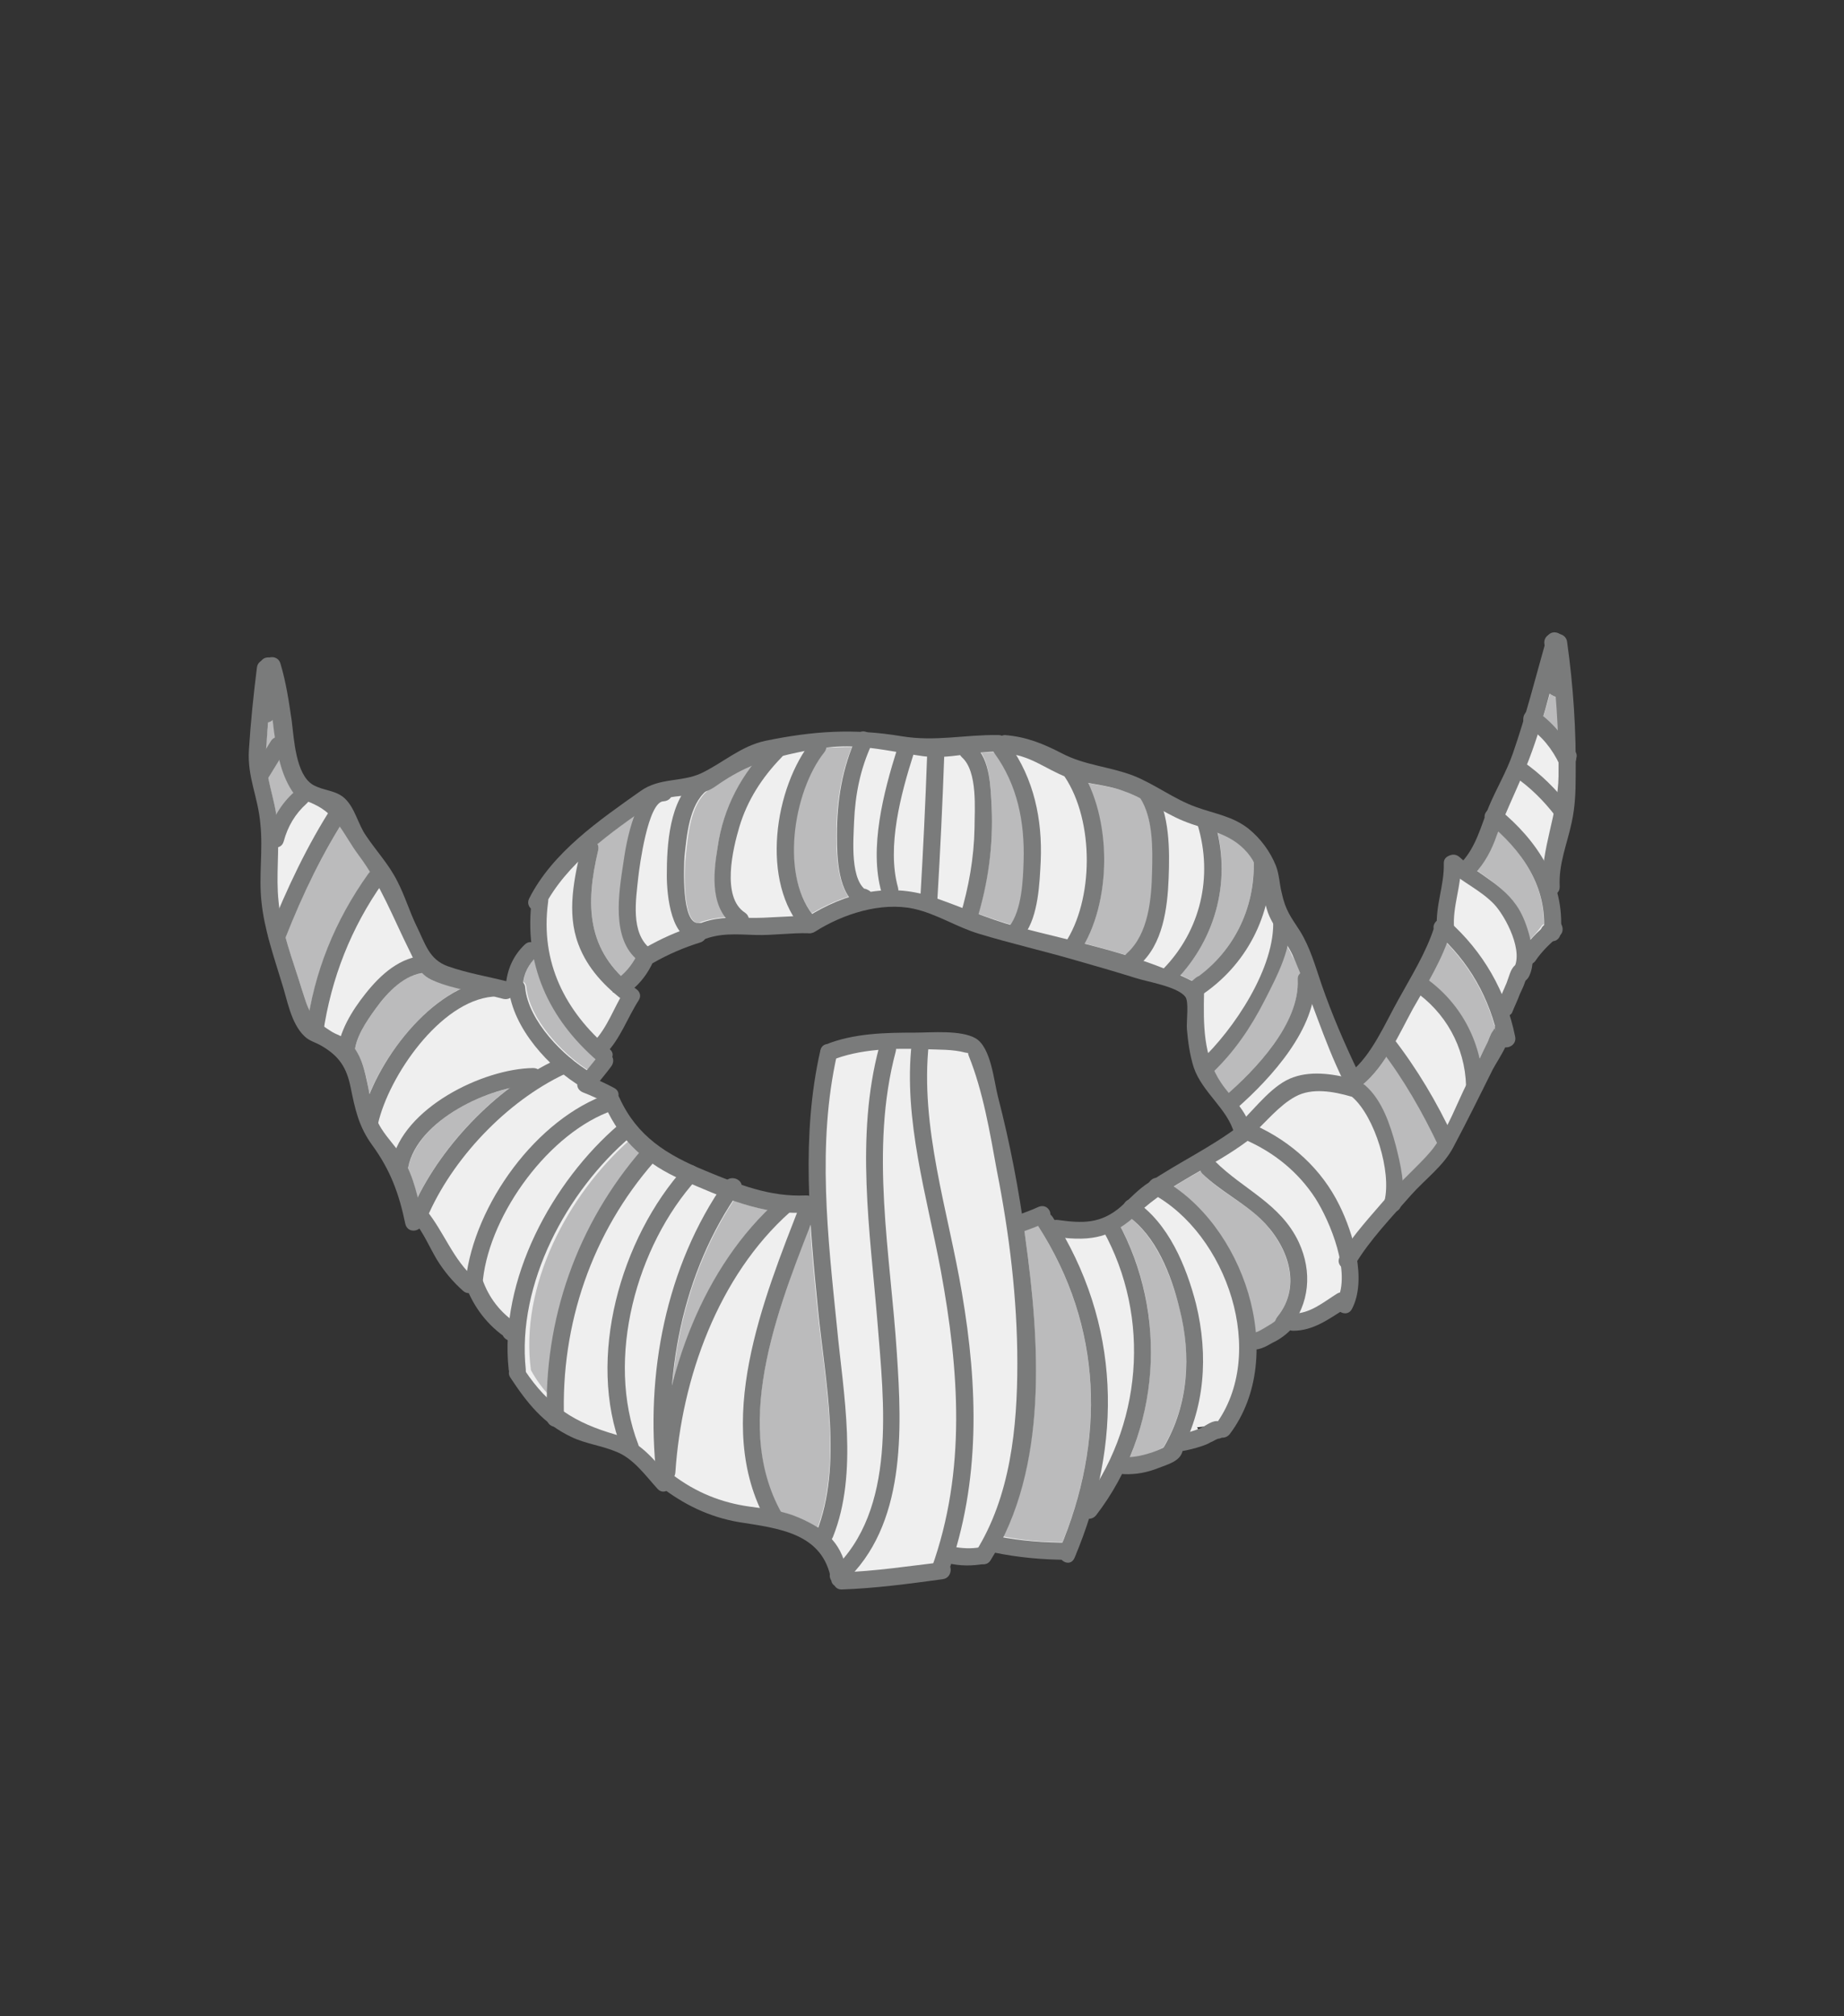 <?xml version="1.0" encoding="utf-8"?>
<!-- Generator: Adobe Illustrator 19.2.0, SVG Export Plug-In . SVG Version: 6.00 Build 0)  -->
<svg version="1.1" id="Layer_1" xmlns="http://www.w3.org/2000/svg" xmlns:xlink="http://www.w3.org/1999/xlink" x="0px" y="0px"
	 viewBox="0 0 323 353" style="enable-background:new 0 0 323 353;" xml:space="preserve">
<rect x="0" y="0" width="323" height="353" fill="#333333" stroke="none"/>
<style type="text/css">
	.st0{fill:#EFEFEF;}
	.st1{fill:#4F5559;}
	.st2{fill:#BBBBBC;}
	.st3{fill:#7A7B7B;}
</style>
<g>
	<g>
		<path class="st0" d="M147.6,276.1l-0.2-0.1v-0.1l-0.1-0.2v-0.2l-0.1-0.4c-2.1-8.1-10-9.4-16.4-10.4l-1-0.2
			c-4.4-0.7-8.3-2.4-12.1-5.2l-0.8-0.6l-0.6,0.2c-0.4-0.4-0.7-0.8-1.1-1.3c-1.8-2-3.8-4.3-6.6-5.4c-1.2-0.5-2.5-0.8-3.7-1.2
			c-1.4-0.4-2.8-0.8-4.1-1.4c-0.9-0.4-1.9-1-2.8-1.6l-0.3-0.2h-0.2l-0.1-0.2l-0.4-0.3c-2.5-2-4.4-4.6-6-7.1l0.5-0.2l0.3-0.5l0,0
			c0-1.5-0.7-3.1-0.6-4.8l-0.2-1.5l-1.3-0.4l-0.2-0.4L89,232c-2.3-1.7-4.1-3.9-5.3-6.6l-0.5-1.2h-1.1c-1.6-1.5-3-3.1-4.1-4.9
			c-0.4-0.7-0.9-1.5-1.3-2.3c-0.6-1.1-1.1-2.1-1.8-3.2l-1.2-1.8l-1,0.8c-1.2-5.7-3-9.7-5.9-13.7c-2.1-2.8-2.7-5.4-3.5-9.4
			c-0.8-4.1-2.5-6.5-6.1-8.6c-0.4-0.2-0.8-0.4-1.2-0.6c-0.6-0.3-1.1-0.5-1.4-0.8c-1.5-1.4-2.2-4.1-2.9-6.5c-0.2-0.7-0.4-1.5-0.6-2.1
			l-0.6-1.7c-1.2-3.9-2.5-7.9-2.9-11.9c-0.2-2.1-0.1-4.3-0.1-6.5c0.1-2.3,0.1-4.7-0.1-7.2c-0.2-2-0.6-3.8-1.1-5.5
			c-0.6-2.3-1.1-4.5-1-7.1c0.3-4.2,0.7-8.9,1.4-14.1l0.1-0.1l0.3,0.1h0.1c0.9,3,1.3,6,1.7,9.2l0.1,0.6c0.1,0.4,0.1,0.8,0.2,1.2
			c0.5,3.7,1.1,8.8,4.4,10.8c1,0.6,2,0.9,2.9,1.1c1,0.3,1.7,0.5,2.3,1c0.8,0.8,1.4,2,1.9,3.2c0.4,1,0.9,2,1.5,2.9
			c0.7,1.1,1.5,2.1,2.2,3c1.2,1.6,2.4,3.1,3.2,4.8c0.6,1.2,1.1,2.4,1.6,3.7s1,2.6,1.7,3.9c0.3,0.5,0.5,1.1,0.7,1.6
			c1.2,2.6,2.4,5.3,6,6.6c2.4,0.9,4.9,1.4,7.3,2c1,0.2,2,0.5,3,0.7l2.2,0.5l0.3-2.2c0.2-2,1.1-3.8,2.4-5.1l2.4,0.4l-0.4-2.6
			c-0.2-1.8-0.2-3.6-0.1-5.4l0.1-1l-0.5-0.4c3.9-7.2,11.3-12.5,18-17.2l0.8-0.5c1.6-1.1,3.2-1.3,5.1-1.6c1.7-0.2,3.4-0.5,5.2-1.3
			c1.5-0.7,2.9-1.6,4.3-2.4c2.2-1.4,4.3-2.7,6.6-3.1c5.1-1,9.5-1.5,13.8-1.5c0.8,0,1.5,0,2.3,0h0.5l0.1-0.1h0.1h0.4
			c2,0.1,3.9,0.3,5.9,0.7c1.6,0.3,3.3,0.4,5.1,0.4c2,0,3.9-0.2,5.8-0.3c1.9-0.1,3.8-0.3,5.8-0.3h0.5l0.5,0.3l0.7-0.1
			c3.4,0.3,6,1.3,9.1,2.9c2.5,1.3,5.1,1.9,7.5,2.5c1.8,0.4,3.5,0.8,5.1,1.5c1.7,0.7,3.4,1.6,5.1,2.6c1.9,1,3.8,2.1,5.9,2.9
			c1,0.4,2,0.7,2.9,0.9c2.1,0.6,4,1.2,5.7,2.5c1.9,1.5,3.3,3.4,4.2,5.6c0.4,1,0.5,1.9,0.7,3c0.1,0.8,0.2,1.6,0.4,2.6
			c0.5,2.1,1.5,3.4,2.4,4.8c0.3,0.4,0.6,0.9,0.9,1.4c1.3,2.1,2.1,4.5,2.9,7c0.2,0.7,0.4,1.3,0.7,2c1.7,4.8,3.7,9.5,6.1,14.6l1.2,2.5
			l2-2c2.7-2.7,4.6-6.4,6.4-9.7c0.5-0.9,0.9-1.7,1.3-2.5c0.4-0.8,0.9-1.6,1.4-2.4c1.9-3.3,3.9-6.8,5-10.4l0.2-0.6v-0.1l0.5-0.4v-0.9
			c0-1.4,0.3-2.8,0.6-4.3c0.3-1.6,0.6-3.2,0.6-4.8c0.1,0.1,1.7,1.4,1.7,1.4l1.3-1.4c2.1-2.4,3.1-5.1,4.1-7.8l0.3-0.9l-0.1-0.2
			l0.2-0.1l0.4-1.1c0.5-1.3,1.1-2.6,1.8-3.9c0.9-1.8,1.7-3.6,2.4-5.6c0.6-1.6,1.2-3.4,1.8-5.5l0.2-0.6l-0.1-0.4l0.3-0.2l0.2-0.6
			c1-3.3,1.9-6.6,2.8-9.8l0.6-2.1c0.8,6.3,1.3,12.6,1.4,18.5v0.5l0.1,0.2v0.1l-0.1,0.5c0,0.9,0,1.9,0,2.8c0,2.6-0.1,5.2-0.7,7.7
			c-0.2,1.1-0.5,2.1-0.8,3.1c-0.7,2.6-1.5,5.3-1.4,8.3l-0.6,0.6l0.3,1.2c0.4,1.7,0.7,3.4,0.6,5v0.5l0.1,0.2l-0.1,0.1v0.2h-0.4
			l-0.6,0.6c-1.3,1.2-2.4,2.4-3.3,3.7l-0.7,0.5l-0.1,0.9c-0.1,0.7-0.2,1.3-0.5,1.7l-0.4,0.3l-0.2,0.4c-0.1,0.3-0.2,0.6-0.3,0.9
			c0,0.1-0.1,0.2-0.1,0.3l-1.8,4.2l-1.1,0.7l0.4,1.3c0.3,1,0.6,1.8,0.8,2.8h-0.8l-0.6,1.3c-0.4,0.8-0.9,1.8-1.3,2.5
			c-0.4,0.6-0.7,1.2-0.9,1.6c-2.7,5.5-4.8,9.7-6.9,13.5c-1,1.9-2.6,3.5-4.4,5.2c-0.9,0.9-1.9,1.8-2.7,2.8c-0.6,0.7-1.2,1.4-1.9,2.1
			c-2.8,3.2-5.8,6.4-8,10l-0.4,0.6l0.1,0.7c0.3,2.5,0.2,4.6-0.4,6.3l-0.6-0.4l-1.2,0.7c-2.5,1.6-4.5,2.9-7.1,3l-1.1-0.2l-0.7,0.8
			c-0.7,0.7-1.6,1.3-2.6,1.8l-0.3,0.2c-0.7,0.3-1.4,0.7-2,0.8l-1.7,0.2v1.7c0,5.1-1.5,9.8-4.2,13.5l-0.4-0.1l-0.5,0.2l-2.7,0.3
			l0.4,0.8c-0.3,0.1-0.6,0.3-0.9,0.4c-0.9,0.3-1.9,0.6-3,0.8l-1.3,0.2l-0.3,1.3c-0.2,0.5-1.2,0.9-2.1,1.2c-0.3,0.1-0.5,0.2-0.8,0.3
			c-1.6,0.7-3.2,1-4.7,1c-0.2,0-0.4,0-0.7,0l-1.5-0.4l-0.7,1.4c-1.2,2.4-2.7,4.7-4.3,6.9l-1.1-0.1l-0.4,1.5c-0.6,1.9-1.3,3.7-2,5.6
			h-0.9c-3.8,0-7.6-0.4-11.2-1.1l-1.4-0.3l-0.7,1.2c-0.2,0.3-0.4,0.7-0.6,1h-0.2c-0.7,0.1-1.5,0.2-2.2,0.2c-0.9,0-1.7-0.1-2.6-0.2
			l-1.7-0.3l-1,2.8l0.1,0.3l-2,0.2c-4.8,0.6-9.8,1.3-14.8,1.4L147.6,276.1z M183.1,214.7l0.8,1.3l1.3-0.4c1.5,0.2,2.8,0.3,4.1,0.3
			c3.3,0,5.8-1,8.3-3.1c0.2-0.2,0.4-0.3,0.5-0.5l0.4-0.3l0.1-0.1l0.1-0.1l0.5-0.5c1-1,2-1.9,3.1-2.6h0.1l0.4-0.3l0.1-0.1h0.2
			l0.4-0.3c1.7-1.1,3.5-2.1,5.2-3.1c2.8-1.6,5.7-3.3,8.4-5.3l1.2-0.9l-0.4-1.4c-0.8-2.4-2.3-4.3-3.8-6.2c-1.4-1.8-2.7-3.5-3.3-5.5
			c-0.5-1.7-0.8-3.7-0.9-6.2c0-0.5,0-1,0-1.5c0.1-1.6,0.2-3.5-1.3-4.9c-1.7-1.5-4.5-2.3-7-2.9c-0.7-0.2-1.4-0.4-2-0.6
			c-3.9-1.3-7.9-2.4-10.8-3.3c-2.4-0.7-4.9-1.3-7.3-2c-3.1-0.8-6.4-1.7-9.5-2.6c-1.6-0.5-3.1-1.2-4.8-1.9c-2.1-1-4.4-2-6.8-2.5
			c-1.2-0.3-2.6-0.4-3.9-0.4c-4.7,0-10,1.6-14.6,4.5l0,0h-0.3c-0.2,0-0.4,0-0.7,0c-1.4,0-2.8,0.1-4.1,0.2c-1.3,0.1-2.6,0.2-3.8,0.2
			c-0.2,0-0.5,0-0.7,0h-0.9c-0.8,0-1.6-0.1-2.4-0.1c-1.7,0-3.9,0.1-6.2,0.9l-0.6,0.2L122,163c-3,0.9-5.8,2.1-8.5,3.7l-0.7,0.4
			l-0.3,0.6c-0.6,1.4-1.5,2.6-2.7,3.7l-2.5,2.3l2.5,0.8c-0.5,0.9-1,1.9-1.5,2.8c-0.9,1.8-1.8,3.5-3,4.9l-1.3,1.5l1.2,1l-0.1,0.4
			l0.3,0.5l-3.5,4.3l2.4,1.1c0.7,0.3,1.4,0.7,2,1v0.4l0.5,0.6c3.3,7.2,8.7,10.5,13.6,12.7l0.2,0.1h0.1l0.1,0.1l0.2,0.1
			c0.7,0.3,1.4,0.6,2.1,0.9l0.2,0.1c1.2,0.5,2.4,1,3.6,1.4l1,0.4l0.3-0.2l0.1,0.4l1.1,0.4c4,1.4,7.3,2,10.7,2c0.4,0,0.9,0,1.3,0
			l2.5,0.7l-0.1-2.7c-0.3-9.6,0.2-17.5,1.9-24.7l0,0c4.2-1.7,9.2-2,13.9-2h1c0.6,0,1.2,0,1.9,0s1.5,0,2.4,0c1,0,3.9,0,5.3,0.8
			c1.3,0.8,2.1,4.7,2.5,6.8c0.2,0.8,0.3,1.5,0.4,2.1c1.7,6.5,3,13.4,4.1,20.5l0.4,2.4l2.3-0.8c0.9-0.3,1.7-0.6,2.4-0.9v0.2l0.7,0.6
			L183.1,214.7z"/>
		<path class="st1" d="M261.8,179.9C261.9,179.7,261.8,179.7,261.8,179.9L261.8,179.9z"/>
	</g>
	<g>
		<path class="st2" d="M271.5,121.5c0.3,0.2,0.7,0.4,1.1,0.6c0.2,2,0.3,4,0.3,6c-0.8-0.9-1.7-1.8-2.6-2.5
			C270.7,124.2,271.1,122.9,271.5,121.5z"/>
		<path class="st2" d="M134.5,211.8c-8.2,8.1-13.7,19-16.7,30.5c1-11.4,4.4-22.5,10.7-32.1C130.4,210.9,132.4,211.5,134.5,211.8z"/>
		<path class="st2" d="M104.7,147.7c2.1-1.8,4.4-3.4,6.6-4.9c-1.1,3-1.7,6.4-2,8.2c-0.8,5.1-2,12.8,2.1,16.8
			c-0.6,1.2-1.5,2.3-2.5,3.2c-6.2-6.1-6.2-13.5-4.1-22.2C104.9,148.4,104.8,148,104.7,147.7z"/>
		<path class="st2" d="M174.3,131.9c4,5.5,5.3,12,5.1,18.8c-0.1,3.2-0.3,8.3-2.3,11.2c-2-0.6-3.8-1.2-5.7-1.9
			c1.7-6.1,2.6-12.4,2.3-18.8c-0.2-2.9-0.2-6.8-1.8-9.4c0.8-0.1,1.5-0.1,2.3-0.1C174.1,131.8,174.2,131.9,174.3,131.9z"/>
		<path class="st2" d="M227.8,170.4c-0.3,0.2-0.5,0.6-0.5,1.1c0.4,7.5-6.9,15.2-12.1,19.9c-0.5-0.6-0.9-1.2-1.4-1.8
			c-0.4-0.7-0.8-1.3-1.2-2c3.7-3.6,6.5-7.8,8.8-12.3c1.6-3.1,3.3-6.3,4-9.7c0.3,0.5,0.7,1.1,0.9,1.7
			C226.9,168.2,227.4,169.3,227.8,170.4z"/>
		<path class="st2" d="M218.6,149.3c0.4,0.5,0.7,1,1,1.5c0.2,8.1-3.3,15.4-9.7,20.2c-0.1,0-0.2,0.1-0.2,0.1
			c-0.3,0.2-0.6,0.4-0.9,0.6c-0.7-0.3-1.3-0.6-2-1c6.1-6.8,8.5-16.1,6.5-25C215.2,146.5,217,147.5,218.6,149.3z"/>
		<path class="st2" d="M199.8,139.8c2.2,3.6,2.2,8.8,2.1,12.8c-0.1,4.7-0.6,10.9-4.4,14.3c-0.1,0.1-0.2,0.2-0.3,0.3
			c-2.4-0.7-4.8-1.4-7.2-2c4.3-7.8,4.5-19.9,0.5-28.1c2.1,0.4,4.3,0.7,6.4,1.4C197.9,138.9,198.8,139.3,199.8,139.8z"/>
		<path class="st2" d="M149.2,130.8c-2,5-2.7,10.1-2.7,15.5c0,2.9,0.1,7.8,2.1,10.7c-2.2,0.7-4.3,1.7-6.4,2.9
			c-5.6-7.3-3.2-21.6,2.2-28.3c0.2-0.2,0.3-0.5,0.3-0.7C146.2,130.9,147.7,130.8,149.2,130.8z"/>
		<path class="st2" d="M131.7,134.1c-3.1,4.1-5.2,8.9-6,14.2c-0.6,4.1-1.1,9,1.4,12.3c-1.6,0.1-3.2,0.4-4.8,1
			c-2.9-0.2-2.4-10.1-2.2-11.6c0.4-3.7,0.8-9.1,3.9-11.6c0.1-0.1,0.1-0.1,0.2-0.2c0.4-0.2,0.7-0.4,1.1-0.6
			C127.5,136.2,129.5,135,131.7,134.1z"/>
		<path class="st2" d="M93.6,167.9c1.4,6.7,5.2,12.6,10.8,17.5c-0.5,0.6-1,1.3-1.5,1.9c-4.6-3-10.1-8.9-10.7-14.4
			c0-0.4-0.2-0.8-0.5-1C91.9,170.4,92.5,169,93.6,167.9z"/>
		<path class="st2" d="M80.7,173.1c-6.9,3.4-13,11.2-16,18.4c-0.1-0.4-0.1-0.7-0.2-1.1c-0.4-2.3-1-4.7-2.3-6.7
			c0.4-2.6,2.2-5.2,3.6-7.1c2-2.7,4.7-5.8,8.2-6.2c0.5,0.5,1.1,1,1.9,1.3C77.5,172.3,79.1,172.7,80.7,173.1z"/>
		<path class="st2" d="M47,126.4c0.3-0.1,0.6-0.2,0.8-0.4c0.1,1.1,0.3,2.2,0.4,3.2c-0.3,0.1-0.6,0.3-0.8,0.6c-0.3,0.5-0.6,1-0.9,1.5
			C46.7,129.6,46.8,128,47,126.4z"/>
		<path class="st2" d="M51.5,138.7c-1.2,1.1-2.3,2.4-3.1,3.9c-0.4-2.2-1-4.2-1.4-6.3c0,0,0,0,0-0.1c0.6-1.1,1.3-2.1,1.9-3.2
			c0.5,1.9,1.2,3.7,2.2,5.3C51.3,138.5,51.4,138.6,51.5,138.7z"/>
		<path class="st2" d="M52.8,173c-0.9-2.9-2-5.9-2.8-8.9c2.7-6.8,5.8-13.3,9.6-19.5c1.1,1.6,2,3.3,3.3,5.1c0.7,1,1.4,2,2,3
			c-0.1,0.1-0.3,0.2-0.4,0.4c-5.2,7.2-8.6,15.3-10.3,23.9C53.7,175.9,53.3,174.7,52.8,173z"/>
		<path class="st2" d="M71.5,204.5L71.5,204.5c1.4-7,10.3-12.3,17.6-13.9c-6.6,5-12.4,11.9-16,19.1
			C72.7,207.9,72.2,206.2,71.5,204.5z"/>
		<path class="st2" d="M93,239.9L93,239.9c-2-14.7,6.4-30.6,17.2-40.2c0.7,0.8,1.2,1.5,1.9,2.2c-10.1,11.9-15.5,26.9-15.8,42.5
			C95.1,243.2,94,241.7,93,239.9z"/>
		<path class="st2" d="M139,265.4c-0.8-0.3-1.5-0.5-2.3-0.7c-8.3-15.2-0.7-34.9,5.2-50.2c0.3,5,0.8,10,1.3,14.9
			c1.2,11.9,4.3,26.5,0,38.1C142.1,266.7,140.6,266,139,265.4z"/>
		<path class="st2" d="M179.7,217.4c-0.1-0.6-0.2-1.2-0.3-1.9c0.8-0.3,1.6-0.6,2.4-0.9c11.1,17.3,11.9,36.7,4.3,55.4
			c-3.5,0-7-0.3-10.4-1C183.3,253.6,181.9,233.9,179.7,217.4z"/>
		<path class="st2" d="M197.9,255.2C197.9,255.2,197.8,255.2,197.9,255.2c5.3-12.9,5-27.8-1.6-40.4c0.6-0.4,1.3-0.9,1.9-1.4
			c4.5,3.7,7,10.2,8.4,15.6c2.1,8.2,1.6,16.8-2.7,24.2c0,0,0,0,0,0.1C202.2,254.4,200.1,255.1,197.9,255.2z"/>
		<path class="st2" d="M222,232.3c-0.4,0.2-1.5,0.9-2.1,1c-0.9-10-6.5-20.1-14.3-25.5c1.5-1,3.1-1.9,4.7-2.8
			c0.1,0.2,0.2,0.3,0.3,0.5c3.1,3.1,7,4.9,10.2,7.9c4.5,4.4,7.5,11.6,2.9,17.2c-0.2,0.2-0.3,0.5-0.3,0.8
			C223,231.7,222.5,232,222,232.3z"/>
		<path class="st2" d="M245.6,206.9c-0.2-2.2-0.7-4.4-1.2-6.3c-1-3.8-2.4-8-5.4-10.6c-0.1-0.1-0.2-0.1-0.2-0.2
			c1.6-1.3,2.9-3,4.1-4.9c3.5,4.7,6.5,9.9,9,15.2c-0.1,0.2-0.2,0.4-0.4,0.5C250.2,202.4,247.7,204.7,245.6,206.9z"/>
		<path class="st2" d="M261.5,180.5c-0.5,0.6-0.7,1.6-1.1,2.3c-0.4,0.9-0.8,1.7-1.3,2.6c-1.2-5.5-4.3-10.3-8.9-13.8
			c1.2-2.1,2.3-4.3,3.2-6.5c4,4.1,6.9,9.1,8.4,14.6c0,0.3,0,0.5,0.2,0.8c-0.1-0.3-0.2-0.5-0.2-0.6
			C261.8,180.1,261.7,180.3,261.5,180.5z"/>
		<path class="st2" d="M268,164.5c-0.4-1.7-1-3.3-1.5-4.4c-1.8-3.7-4.8-5.5-7.8-7.7c1.6-1.9,2.6-4,3.5-6.3c0.1-0.2,0.2-0.4,0.2-0.6
			c4.7,4.4,8.1,9.7,8,16.3c-0.2,0.1-0.4,0.3-0.5,0.5C269.3,163.1,268.7,163.8,268,164.5z"/>
		<path class="st2" d="M261.8,179.9C261.9,179.7,261.8,179.7,261.8,179.9L261.8,179.9z"/>
	</g>
	<g>
		<g>
			<path class="st3" d="M157.1,131.3c-2.3,7.3-4.9,17.2-2.7,24.9c0.5,1.9,3.4,1.1,2.9-0.8c-2-7.1,0.5-16.4,2.7-23.3
				C160.6,130.2,157.7,129.5,157.1,131.3L157.1,131.3z"/>
		</g>
		<g>
			<path class="st3" d="M150.1,128.8c-2.6,5.7-3.5,11.3-3.5,17.5c0,3.6,0.1,10.5,4,12.4c0.9,0.4,1.8,0.1,2.2-0.9
				c0-0.1,0.1-0.2,0.1-0.2c0.2-0.6-0.2-1.4-0.7-1.7c-0.1,0-0.1-0.1-0.2-0.1c-1.7-1-3.2,1.6-1.5,2.6c0.1,0,0.1,0.1,0.2,0.1
				c-0.2-0.6-0.5-1.1-0.7-1.7c0,0.1-0.1,0.2-0.1,0.2c0.7-0.3,1.5-0.6,2.2-0.9c-3.3-1.6-2.6-9.1-2.5-12.2c0.2-4.8,1.1-9.3,3.1-13.6
				C153.5,128.6,150.9,127.1,150.1,128.8L150.1,128.8z"/>
		</g>
		<g>
			<path class="st3" d="M142.3,129.6c-6.7,8.2-9.2,25-1.5,33.3c1.3,1.4,3.4-0.7,2.1-2.1c-6.4-7-4-22.2,1.5-29.1
				C145.6,130.2,143.5,128.1,142.3,129.6L142.3,129.6z"/>
		</g>
		<g>
			<path class="st3" d="M134.8,130.5c-4.9,4.9-8.1,10.9-9.1,17.8c-0.8,4.9-1.4,11.1,3.3,14.1c1.6,1.1,3.1-1.5,1.5-2.6
				c-4.2-2.7-2.1-11.3-1-15c1.4-4.7,4-8.7,7.4-12.2C138.3,131.3,136.1,129.2,134.8,130.5L134.8,130.5z"/>
		</g>
		<g>
			<path class="st3" d="M121.8,136.4c-4.6,3.6-5,11.6-5,16.9c0,3.3,0.7,11.8,5.6,11.3c1.9-0.2,1.9-3.2,0-3
				c-3.1,0.3-2.6-10.1-2.5-11.6c0.4-3.7,0.8-9.1,3.9-11.6C125.4,137.4,123.3,135.3,121.8,136.4L121.8,136.4z"/>
		</g>
		<g>
			<path class="st3" d="M116.3,137.3c-4.9,0.2-6.6,10.1-7.1,13.7c-0.8,5.3-2.2,13.4,2.6,17.2c1.5,1.2,3.6-0.9,2.1-2.1
				c-3.5-2.8-2.5-8.6-2.1-12.5c0.2-1.8,1.7-13.2,4.4-13.3C118.3,140.2,118.3,137.2,116.3,137.3L116.3,137.3z"/>
		</g>
		<g>
			<path class="st3" d="M101.9,148c-1.3,5.7-2.7,11.7-0.6,17.3c1.6,4.3,4.7,7.5,8.3,10.2c1.5,1.2,3-1.4,1.5-2.6
				c-8.4-6.4-8.6-14.5-6.3-24.1C105.2,146.9,102.3,146.1,101.9,148L101.9,148z"/>
		</g>
		<g>
			<path class="st3" d="M93.2,157.2c-1.6,11.5,2.9,21.2,11.5,28.6c1.5,1.2,3.6-0.9,2.1-2.1C99,177.1,94.6,168.5,96,158
				C96.4,156.1,93.5,155.3,93.2,157.2L93.2,157.2z"/>
		</g>
		<g>
			<path class="st3" d="M89.1,173c0.7,7,7.1,14,12.9,17.4c1.7,1,3.2-1.6,1.5-2.6c-4.8-2.8-10.9-9-11.5-14.8
				C92,171.1,88.9,171.1,89.1,173L89.1,173z"/>
		</g>
		<g>
			<path class="st3" d="M106.6,191.5c-12.6,4.3-23.5,19.4-25,32.5c-0.2,1.9,2.8,1.9,3,0c1.3-11.6,11.7-25.8,22.8-29.6
				C109.2,193.7,108.4,190.8,106.6,191.5L106.6,191.5z"/>
		</g>
		<g>
			<path class="st3" d="M108.4,196.9c-11.7,10-21,27.2-19.3,42.9c0.2,1.9,3.2,1.9,3,0c-1.6-15,7.2-31.3,18.4-40.8
				C112,197.8,109.9,195.7,108.4,196.9L108.4,196.9z"/>
		</g>
		<g>
			<path class="st3" d="M112.5,201.2c-11.4,13.1-17.3,29.8-16.7,47.2c0.1,1.9,3.1,1.9,3,0c-0.6-16.5,4.9-32.6,15.8-45
				C115.9,201.9,113.8,199.7,112.5,201.2L112.5,201.2z"/>
		</g>
		<g>
			<path class="st3" d="M119.9,204.4c-11.2,12.4-17.2,33.4-11,49.3c0.7,1.8,3.6,1,2.9-0.8c-5.8-15-0.3-34.8,10.2-46.4
				C123.3,205.1,121.2,203,119.9,204.4L119.9,204.4z"/>
		</g>
		<g>
			<path class="st3" d="M127,206.9c-10.4,14.8-14,33.8-12,51.6c0.2,1.9,3.2,1.9,3,0c-2-17.3,1.4-35.7,11.6-50.1
				C130.8,206.9,128.2,205.4,127,206.9L127,206.9z"/>
		</g>
		<g>
			<path class="st3" d="M136.3,210.1c-13.2,11.7-19.9,30.4-21,47.7c-0.1,1.9,2.9,1.9,3,0c1.1-16.5,7.5-34.4,20.1-45.6
				C139.8,211,137.7,208.9,136.3,210.1L136.3,210.1z"/>
		</g>
		<g>
			<path class="st3" d="M140.2,210.8c-6.4,16.5-15.5,38.5-5.9,55.6c0.9,1.7,3.5,0.2,2.6-1.5c-9.1-16.2,0.1-37.6,6.2-53.3
				C143.8,209.8,140.9,209,140.2,210.8L140.2,210.8z"/>
		</g>
		<g>
			<path class="st3" d="M143.7,183.9c-3.4,14.9-1.9,30.4-0.4,45.5c1.2,12.2,4.4,27.2-0.3,38.9c-0.7,1.8,2.2,2.6,2.9,0.8
				c4.5-11.2,1.8-25.2,0.7-36.8c-1.6-15.7-3.5-32,0-47.6C147,182.8,144.1,182,143.7,183.9L143.7,183.9z"/>
		</g>
		<g>
			<path class="st3" d="M145.5,185.7c5.1-2.1,11.1-2.2,16.6-2c2.3,0.1,4.8,0,7,0.6c1.3,0.3,0.1-0.7,0.6,0.6c2.5,6.2,3.7,13.4,4.9,20
				c2.2,11.1,3.6,22.5,3.6,33.8c0,11.2-1.2,23.3-7.3,33c-1,1.6,1.6,3.1,2.6,1.5c10.2-16.2,8.6-38.4,6.1-56.5
				c-1.1-8.3-2.7-16.6-4.8-24.7c-0.7-2.7-1.2-8.6-3.9-10.2c-2.6-1.5-7.8-1-10.6-1c-5.2,0-10.8,0.1-15.7,2.1
				C143,183.6,143.7,186.5,145.5,185.7L145.5,185.7z"/>
		</g>
		<g>
			<path class="st3" d="M159.7,182.7c-1.5,13.3,2.7,26.9,5.1,39.8c3.2,17.4,4.5,35-1.6,52c-0.7,1.8,2.2,2.6,2.9,0.8
				c5.7-15.9,5.2-32.5,2.4-48.9c-2.4-14.3-7.4-29.1-5.8-43.7C163,180.8,160,180.8,159.7,182.7L159.7,182.7z"/>
		</g>
		<g>
			<path class="st3" d="M154,183.3c-4.2,15.7-1.6,32.3-0.3,48.2c1.1,13.9,3.5,32.9-7.9,43.4c-1.4,1.3,0.7,3.4,2.1,2.1
				c10.8-9.9,10.1-26.6,9.2-40c-1.1-17.3-4.8-35.7-0.2-52.9C157.4,182.3,154.5,181.5,154,183.3L154,183.3z"/>
		</g>
		<g>
			<path class="st3" d="M181.8,214.6c11.4,17.7,11.9,37.6,3.8,56.7c-0.7,1.8,1.8,3.3,2.6,1.5c8.5-20.1,8.2-41-3.8-59.7
				C183.4,211.5,180.8,213,181.8,214.6L181.8,214.6z"/>
		</g>
		<g>
			<path class="st3" d="M193.2,215.4c8.5,15.3,6.9,34.5-3.8,48.4c-1.2,1.5,1.4,3,2.6,1.5c11.3-14.7,12.7-35.2,3.8-51.4
				C194.8,212.1,192.3,213.7,193.2,215.4L193.2,215.4z"/>
		</g>
		<g>
			<path class="st3" d="M197.4,212.8c5.1,3.5,7.8,10.5,9.2,16.3c2.1,8.2,1.6,16.8-2.7,24.2c-1,1.7,1.6,3.2,2.6,1.5
				c4.6-8.1,5.2-17.5,3-26.5c-1.7-6.6-4.8-14.1-10.6-18C197.3,209.1,195.8,211.7,197.4,212.8L197.4,212.8z"/>
		</g>
		<g>
			<path class="st3" d="M201.8,209c13.1,7,20.4,28.1,11,40.6c-1.2,1.5,1.4,3,2.6,1.5c10.4-13.8,2.3-37-12-44.7
				C201.6,205.5,200.1,208.1,201.8,209L201.8,209z"/>
		</g>
		<g>
			<path class="st3" d="M210.6,205.5c3.1,3,7,4.9,10.2,7.9c4.6,4.4,7.5,11.6,2.9,17.2c-1.2,1.5,0.9,3.6,2.1,2.1
				c3.6-4.4,4.1-10,1.7-15.2c-3.2-6.8-9.7-9.2-14.7-14.2C211.4,202,209.3,204.1,210.6,205.5L210.6,205.5z"/>
		</g>
		<g>
			<path class="st3" d="M218.2,199.6c5,2.2,9.2,5.6,12.2,10.2c2.6,4.1,6.3,13,3.8,17.9c-0.9,1.7,1.7,3.2,2.6,1.5
				c2.7-5.1,0.2-13.4-2.2-18.2c-3.1-6.3-8.4-11.1-14.8-14C218,196.3,216.4,198.8,218.2,199.6L218.2,199.6z"/>
		</g>
		<g>
			<path class="st3" d="M162.4,132.2c-0.3,8.4-0.7,16.8-1.2,25.2c-0.1,1.9,2.9,1.9,3,0c0.5-8.4,0.9-16.8,1.2-25.2
				C165.5,130.3,162.5,130.3,162.4,132.2L162.4,132.2z"/>
		</g>
		<g>
			<path class="st3" d="M168.5,132.6c2.8,2.5,2.2,9.2,2.2,12.4c-0.1,5.2-1,10.3-2.5,15.3c-0.6,1.9,2.3,2.6,2.9,0.8
				c2-6.5,2.9-13.1,2.6-19.8c-0.2-3.4-0.2-8.3-3-10.8C169.2,129.2,167.1,131.3,168.5,132.6L168.5,132.6z"/>
		</g>
		<g>
			<path class="st3" d="M174.2,131.9c4,5.5,5.3,12,5.1,18.8c-0.1,3.4-0.3,8.6-2.5,11.5c-1.2,1.5,1.4,3,2.6,1.5
				c2.5-3.3,2.7-9.1,2.9-13c0.3-7.2-1.2-14.4-5.5-20.3C175.7,128.9,173.1,130.4,174.2,131.9L174.2,131.9z"/>
		</g>
		<g>
			<path class="st3" d="M186.5,136c5.2,7.8,5.1,21.6,0,29.2c-1.1,1.6,1.5,3.1,2.6,1.5c5.7-8.5,5.8-23.6,0-32.3
				C188,132.9,185.4,134.4,186.5,136L186.5,136z"/>
		</g>
		<g>
			<path class="st3" d="M199.7,139.7c2.3,3.6,2.2,8.9,2.1,12.9c-0.1,4.7-0.6,10.9-4.4,14.3c-1.5,1.3,0.7,3.4,2.1,2.1
				c4.2-3.6,5-10,5.2-15.2c0.2-4.9,0.2-11.3-2.5-15.6C201.3,136.6,198.7,138.1,199.7,139.7L199.7,139.7z"/>
		</g>
		<g>
			<path class="st3" d="M209.8,144.5c2.7,9,0.5,18.4-6,25.1c-1.3,1.4,0.8,3.5,2.1,2.1c7.3-7.5,9.9-18.1,6.8-28
				C212.1,141.9,209.2,142.7,209.8,144.5L209.8,144.5z"/>
		</g>
		<g>
			<path class="st3" d="M219.6,150.6c0.3,8.6-3.7,16.5-10.9,21.2c0.5,0.9,1,1.7,1.5,2.6c0.3-0.2,0.6-0.5,0.9-0.7
				c1.5-1.1,0-3.7-1.5-2.6c-0.3,0.2-0.6,0.5-0.9,0.7c-1.5,1.1-0.1,3.7,1.5,2.6c8.1-5.3,12.7-14.2,12.4-23.8
				C222.5,148.7,219.5,148.6,219.6,150.6L219.6,150.6z"/>
		</g>
		<g>
			<path class="st3" d="M223,160.9c0.5,8.4-6.9,19.4-12.8,24.9c-1.4,1.3,0.7,3.5,2.1,2.1c3.9-3.7,6.8-8,9.2-12.7
				c2.3-4.5,4.8-9.2,4.5-14.3C225.9,159,222.9,159,223,160.9L223,160.9z"/>
		</g>
		<g>
			<path class="st3" d="M227.3,171.5c0.4,7.7-7.4,15.8-12.7,20.4c-1.5,1.3,0.7,3.4,2.1,2.1c5.9-5.2,14-14,13.6-22.5
				C230.2,169.6,227.2,169.6,227.3,171.5L227.3,171.5z"/>
		</g>
		<g>
			<path class="st3" d="M98.4,185.1c-10.7,4.6-20.9,15.1-25.8,25.7c-0.8,1.7,1.8,3.3,2.6,1.5c4.7-10.3,14.4-20.2,24.7-24.7
				C101.6,186.9,100.1,184.4,98.4,185.1L98.4,185.1z"/>
		</g>
		<g>
			<path class="st3" d="M93.4,187c-8.8,0.1-22.9,7-24.8,16.6c-0.4,1.9,2.5,2.7,2.9,0.8c1.6-8.3,14.4-14.3,21.9-14.4
				C95.3,190,95.4,187,93.4,187L93.4,187z"/>
		</g>
		<g>
			<path class="st3" d="M86.3,171.5c-10.7,1-20.8,14.7-23,24.5c-0.4,1.9,2.5,2.7,2.9,0.8c1.9-8.4,10.9-21.5,20.1-22.3
				C88.2,174.3,88.2,171.3,86.3,171.5L86.3,171.5z"/>
		</g>
		<g>
			<path class="st3" d="M74.6,167.3c-4.5,0.2-7.9,3.3-10.6,6.7c-2.3,2.9-4.7,6.7-4.9,10.5c-0.1,1.9,2.9,1.9,3,0
				c0.1-2.8,2.1-5.7,3.7-7.9c2.1-2.9,5.1-6.1,8.8-6.3C76.6,170.2,76.6,167.2,74.6,167.3L74.6,167.3z"/>
		</g>
		<g>
			<path class="st3" d="M64.5,153c-5.8,8.1-9.5,17.2-10.8,27.1c-0.3,1.9,2.6,2.7,2.9,0.8c1.4-9.6,4.9-18.5,10.5-26.4
				C68.2,152.9,65.6,151.4,64.5,153L64.5,153z"/>
		</g>
		<g>
			<path class="st3" d="M58.4,140.9c-4.6,7.1-8.1,14.6-11.3,22.5c-0.7,1.8,2.2,2.6,2.9,0.8c3-7.6,6.5-14.9,11-21.8
				C62,140.8,59.4,139.3,58.4,140.9L58.4,140.9z"/>
		</g>
		<g>
			<path class="st3" d="M51.6,138.6c-2.4,2.1-4,4.9-4.8,7.9c-0.5,1.9,2.4,2.7,2.9,0.8c0.7-2.6,2-4.8,4-6.6
				C55.2,139.4,53,137.3,51.6,138.6L51.6,138.6z"/>
		</g>
		<g>
			<path class="st3" d="M47.4,129.8c-1,1.6-2,3.3-3,4.9c-1,1.7,1.6,3.2,2.6,1.5c1-1.6,2-3.3,3-4.9C51,129.7,48.4,128.1,47.4,129.8
				L47.4,129.8z"/>
		</g>
		<g>
			<path class="st3" d="M46.1,123c-0.2,0.4-0.5,0.8-0.7,1.2c-0.4,0.7-0.2,1.6,0.5,2.1c0.7,0.4,1.6,0.2,2.1-0.5
				c0.2-0.4,0.5-0.8,0.7-1.2c0.4-0.7,0.2-1.6-0.5-2.1C47.4,122,46.5,122.3,46.1,123L46.1,123z"/>
		</g>
		<g>
			<path class="st3" d="M47,118.1c0,0,2-3,0-3S45,118.1,47,118.1C47,118.1,45,118.1,47,118.1z"/>
		</g>
		<g>
			<path class="st3" d="M236.9,192.1c3.9,3.4,6.9,13.1,5.6,18.2c-0.5,1.9,2.4,2.7,2.9,0.8c0.9-3.3-0.1-7.3-0.9-10.5
				c-1-3.7-2.4-8-5.4-10.6C237.5,188.7,235.4,190.9,236.9,192.1L236.9,192.1z"/>
		</g>
		<g>
			<path class="st3" d="M241.9,183.8c4,5.2,7.3,11,10.1,16.9c0.8,1.7,3.4,0.2,2.6-1.5c-2.9-6.2-6.4-12.1-10.6-17.5
				C242.8,180.1,240.7,182.2,241.9,183.8L241.9,183.8z"/>
		</g>
		<g>
			<path class="st3" d="M247.6,173.4c5.6,3.8,9,9.9,9.2,16.7c0.1,1.9,3.1,1.9,3,0c-0.3-7.9-4.1-14.9-10.7-19.3
				C247.5,169.7,246,172.3,247.6,173.4L247.6,173.4z"/>
		</g>
		<g>
			<path class="st3" d="M251.6,163.3c5.7,5,9.4,11.5,10.9,19c0.4,1.9,3.3,1.1,2.9-0.8c-1.6-7.9-5.6-14.9-11.7-20.3
				C252.3,159.9,250.1,162.1,251.6,163.3L251.6,163.3z"/>
		</g>
		<g>
			<path class="st3" d="M253.5,152.1c2.5,2.3,5.8,3.7,8.2,6.2c2,2.1,5.4,8.5,3.3,11.5c0.8-0.1,1.6-0.2,2.4-0.3l-0.1-0.1
				c0.1,0.6,0.2,1.2,0.2,1.8c0,0,0-0.1,0.1-0.1c1.1-1.6-1.5-3.1-2.6-1.5c0,0,0,0.1-0.1,0.1c-0.4,0.5-0.2,1.4,0.2,1.8l0.1,0.1
				c0.7,0.7,1.8,0.5,2.4-0.3c1.9-2.8,0.3-8.4-1-11.1c-2.4-5-7.1-6.6-10.9-10.1C254.2,148.7,252,150.8,253.5,152.1L253.5,152.1z"/>
		</g>
		<g>
			<path class="st3" d="M260.5,143.9c6.1,5,10.6,11.3,9.9,19.5c0.5-0.5,1-1,1.5-1.5c0.3,0.1,0.5,0.3,0.8,0.4c-1-1.6-3.6-0.1-2.6,1.5
				c0.5,0.8,0.9,1,1.8,1s1.4-0.7,1.5-1.5c0.7-8.9-4.2-16.2-10.8-21.6C261.2,140.6,259.1,142.7,260.5,143.9L260.5,143.9z"/>
		</g>
		<g>
			<path class="st3" d="M265.2,135.9c2.8,1.9,5.2,4.3,7.2,6.9c1.2,1.5,3.8,0,2.6-1.5c-2.4-3.1-5.1-5.8-8.3-8
				C265.2,132.2,263.7,134.8,265.2,135.9L265.2,135.9z"/>
		</g>
		<g>
			<path class="st3" d="M267.5,127.1c2.5,1.7,4.4,4,5.7,6.8c0.6,1.3,2.4,0.8,2.7-0.4c0.1-0.2,0.2-0.5,0.2-0.7
				c0.6-1.8-2.3-2.6-2.9-0.8c-0.1,0.2-0.2,0.5-0.2,0.7c0.9-0.1,1.8-0.2,2.7-0.4c-1.5-3.2-3.8-5.9-6.7-7.9
				C267.4,123.5,265.9,126.1,267.5,127.1L267.5,127.1z"/>
		</g>
		<g>
			<path class="st3" d="M270.1,119.8c0.6,1.5,2.2,2.4,3.7,2.5c0.8,0.1,1.5-0.7,1.5-1.5c0-0.9-0.7-1.4-1.5-1.5c-0.1,0-0.2,0,0,0
				c-0.1,0-0.2-0.1-0.3-0.1c-0.2-0.1,0.2,0.1,0,0c-0.1-0.1-0.2-0.1-0.3-0.2c0.1,0.1,0,0,0,0c-0.1-0.1-0.1-0.1-0.2-0.2
				c0.1,0.2,0,0-0.1-0.1s-0.1-0.2-0.2-0.3c-0.3-0.7-1.4-0.9-2.1-0.5C269.8,118.2,269.7,119.1,270.1,119.8L270.1,119.8z"/>
		</g>
		<g>
			<path class="st3" d="M272,114c0,0,2-3,0-3S270,114,272,114C272,114,270,114,272,114z"/>
		</g>
		<g>
			<path class="st3" d="M106,193.7c2.8,6.2,7.3,10.2,13.5,12.9c7,3,13.9,6.2,21.7,5.7c1.9-0.1,1.9-3.1,0-3
				c-6.4,0.3-11.8-1.9-17.6-4.3c-6.8-2.8-12-6-15.1-12.8C107.8,190.5,105.2,192,106,193.7L106,193.7z"/>
		</g>
		<g>
			<path class="st3" d="M81.5,224.9c1.4,3.9,3.9,7.2,7.4,9.5c-0.2-0.7-0.4-1.4-0.5-2.1c-0.1,0.1-0.1,0.2-0.2,0.3
				c-1,1.6,1.6,3.1,2.6,1.5c0.1-0.1,0.1-0.2,0.2-0.3c0.4-0.7,0.1-1.6-0.5-2.1c-2.8-1.8-4.9-4.5-6-7.7
				C83.8,222.3,80.9,223.1,81.5,224.9L81.5,224.9z"/>
		</g>
		<g>
			<path class="st3" d="M89.4,241.2c2.9,4.4,5.8,8.1,10.7,10.4c2.5,1.2,5.3,1.5,7.9,2.6c3,1.2,5.1,4.2,7.2,6.5
				c1.3,1.4,3.4-0.7,2.1-2.1c-3-3.2-5.1-6.2-9.4-7.4c-7.3-2.1-11.8-5-16-11.3C90.9,238.1,88.3,239.6,89.4,241.2L89.4,241.2z"/>
		</g>
		<g>
			<path class="st3" d="M115.6,260.2c4.1,3.2,8.6,5.4,13.8,6.3c7,1.1,14.8,1.9,16.2,10.2c0.3,1.9,3.2,1.1,2.9-0.8
				c-0.9-5.5-3.5-8-8.6-10.2c-2.8-1.2-5.5-1.5-8.5-1.9c-5.1-0.7-9.5-2.5-13.6-5.6C116.2,256.9,114.1,259,115.6,260.2L115.6,260.2z"
				/>
		</g>
		<g>
			<path class="st3" d="M147.4,278.3c5.9-0.2,11.8-1,17.7-1.8c1.9-0.2,1.9-3.2,0-3c-5.9,0.7-11.8,1.6-17.7,1.8
				C145.5,275.3,145.5,278.3,147.4,278.3L147.4,278.3z"/>
		</g>
		<g>
			<path class="st3" d="M166.1,273.7c2.1,0.5,4.2,0.5,6.4,0.1c1.9-0.3,1.1-3.2-0.8-2.9c-1.6,0.3-3.2,0.2-4.8-0.1
				C165,270.4,164.2,273.3,166.1,273.7L166.1,273.7z"/>
		</g>
		<g>
			<path class="st3" d="M174,271.8c4.3,0.9,8.7,1.3,13.1,1.3c1.9,0,1.9-3,0-3c-4.2,0-8.3-0.3-12.3-1.1
				C172.9,268.5,172.1,271.4,174,271.8L174,271.8z"/>
		</g>
		<g>
			<path class="st3" d="M197,255c0,0-0.1,0-0.2,0c-1.9,0-1.9,3,0,3.1c2.2,0.1,4.2-0.3,6.2-1.1c1.5-0.6,3.6-1.1,4.1-2.8
				c0.6-1.8-2.3-2.6-2.9-0.8c0,0.1-0.1,0.2-0.1,0.3c0.2-0.3,0.6-0.6,0.8-0.9c-2.2,1.5-5.9,2.5-7.9,2.3c0,1,0,1.7,0,2.7l0,0
				C199,258,199,255,197,255C197,255,199,255,197,255z"/>
		</g>
		<g>
			<path class="st3" d="M206.9,254.1c1.2-0.2,2.4-0.5,3.6-0.9c0.6-0.2,1.1-0.4,1.6-0.7c0.3-0.1,0.6-0.3,0.8-0.4
				c0.6-0.2,0.5-0.3-0.2-0.3c-0.3-0.7-0.6-1.5-0.9-2.2c0,0,0,0,0,0.1c0.8-0.1,1.6-0.2,2.4-0.3l0,0c-1.5-1.2-3.6,0.9-2.1,2.1l0,0
				c0.8,0.6,1.8,0.6,2.4-0.3c0,0,0,0,0-0.1c0.5-0.9,0-1.9-0.9-2.2c-1.1-0.4-2.3,0.7-3.2,1.1c-1.4,0.6-2.8,1-4.3,1.2
				C204.2,251.6,205,254.5,206.9,254.1L206.9,254.1z"/>
		</g>
		<g>
			<path class="st3" d="M218.8,236.2c1.5,0.4,2.9-0.4,4.1-1.1c1.3-0.6,2.5-1.5,3.5-2.6c1.3-1.4-0.8-3.6-2.1-2.1
				c-0.7,0.8-1.4,1.3-2.3,1.8c-0.5,0.3-1.9,1.2-2.4,1.1C217.8,232.9,217,235.8,218.8,236.2L218.8,236.2z"/>
		</g>
		<g>
			<path class="st3" d="M226.5,233c3.6,0,6.3-2.1,9.2-3.9c1.6-1,0.1-3.6-1.5-2.6c-2.4,1.5-4.7,3.5-7.7,3.5
				C224.5,230,224.5,233,226.5,233L226.5,233z"/>
		</g>
		<g>
			<path class="st3" d="M179.3,215.6c1.4-0.5,2.7-1,4-1.6c0.7-0.3,0.9-1.4,0.5-2.1c-0.5-0.8-1.3-0.9-2.1-0.5
				c-1.1,0.5-2.2,0.9-3.3,1.3c-0.8,0.3-1.3,1-1,1.8S178.5,215.9,179.3,215.6L179.3,215.6z"/>
		</g>
		<g>
			<path class="st3" d="M185.3,216.6c6,0.8,9.7,0,14.1-4.2c5.5-5.2,13.1-8.1,19.2-12.7c1.5-1.2,0-3.8-1.5-2.6
				c-5,3.8-10.6,6.4-15.8,9.9c-1.9,1.2-3.3,2.8-5,4.3c-3.5,3-6.7,2.9-11,2.3C183.4,213.3,183.5,216.3,185.3,216.6L185.3,216.6z"/>
		</g>
		<g>
			<path class="st3" d="M72.6,213.9c1.6,2,2.6,4.4,3.9,6.6c1.3,2.1,2.8,3.9,4.6,5.5c1.4,1.3,3.6-0.8,2.1-2.1
				c-3.9-3.4-5.4-8.2-8.6-12.1C73.5,210.3,71.4,212.4,72.6,213.9L72.6,213.9z"/>
		</g>
		<g>
			<path class="st3" d="M104.5,190c0.8-1.1,1.7-2.1,2.5-3.2c0.5-0.6,0.6-1.5,0-2.1c-0.5-0.5-1.6-0.6-2.1,0c-0.8,1.1-1.7,2.1-2.5,3.2
				c-0.5,0.6-0.6,1.5,0,2.1C102.9,190.6,104,190.7,104.5,190L104.5,190z"/>
		</g>
		<g>
			<path class="st3" d="M106.1,184.5c2.6-2.7,3.8-6.3,5.8-9.4c1-1.6-1.6-3.2-2.6-1.5c-1.8,2.9-2.9,6.3-5.3,8.8
				C102.6,183.7,104.7,185.8,106.1,184.5L106.1,184.5z"/>
		</g>
		<g>
			<path class="st3" d="M110.6,173.4c1.6-1.3,2.9-3,3.8-5c0.3-0.7,0.2-1.6-0.5-2.1c-0.6-0.4-1.7-0.2-2.1,0.5
				c-0.8,1.7-1.9,3.2-3.3,4.3c-0.6,0.5-0.5,1.6,0,2.1C109.1,174.1,110,174,110.6,173.4L110.6,173.4z"/>
		</g>
		<g>
			<path class="st3" d="M114.4,168.6c2.6-1.5,5.4-2.7,8.3-3.6c1.8-0.6,1.1-3.4-0.8-2.9c-3.2,0.9-6.2,2.3-9,3.9
				C111.2,166.9,112.7,169.5,114.4,168.6L114.4,168.6z"/>
		</g>
		<g>
			<path class="st3" d="M123,164.6c3.1-1.3,6-1,9.3-0.9c3.1,0.1,6.2-0.4,9.4-0.3c1.9,0,1.9-3,0-3c-3.6-0.1-7.1,0.4-10.7,0.3
				c-3.1-0.1-5.9-0.1-8.7,1.1C120.4,162.4,121.2,165.3,123,164.6L123,164.6z"/>
		</g>
		<g>
			<path class="st3" d="M142.8,163.1c4.9-3.1,11.5-5.2,17.2-4c4.1,0.9,7.5,3.2,11.5,4.4c5.6,1.7,11.3,3,16.8,4.6c3.5,1,7,2,10.5,3.1
				c2.1,0.7,7.4,1.5,8.8,3.3c0.7,0.8,0.2,4.2,0.3,5.7c0.2,2.2,0.5,4.5,1.2,6.7c1.5,4.4,6,7.3,7.1,11.6c0.4,1.9,3.3,1.1,2.9-0.8
				c-0.8-3.4-3.3-5.3-5.2-8.1c-3.2-4.7-3.1-10.4-3-15.8c0-0.5-0.3-1-0.7-1.3c-9.7-5.3-21.7-7.5-32.3-10.3c-5.1-1.4-9.7-3.5-14.7-5.2
				c-7.7-2.5-15.1-0.7-21.9,3.6C139.7,161.6,141.2,164.2,142.8,163.1L142.8,163.1z"/>
		</g>
		<g>
			<path class="st3" d="M91.6,172.5c0.1-2,1-3.7,2.4-5s-0.7-3.5-2.1-2.1c-2,1.9-3.1,4.4-3.3,7.2C88.5,174.4,91.5,174.4,91.6,172.5
				L91.6,172.5z"/>
		</g>
		<g>
			<path class="st3" d="M174.9,128.7c-6-0.1-11,1.2-17,0.2c-8.4-1.4-15.5-0.9-23.8,0.8c-4.3,0.9-7.5,3.9-11.3,5.7
				c-3.5,1.6-7.2,0.7-10.6,3.1c-7.2,5.1-15.4,10.7-19.5,18.8c-0.9,1.7,1.7,3.2,2.6,1.5c3.9-7.6,11.7-13.1,18.6-17.8
				c3.8-2.6,7.8-0.8,11.4-3.3c4.3-3,7.7-4.4,12.8-5.6c4.4-1,8.2-1.7,12.8-1.3c3.6,0.3,7.2,1.1,10.8,1.6c4.5,0.6,8.9-0.9,13.4-0.8
				C176.8,131.7,176.8,128.7,174.9,128.7L174.9,128.7z"/>
		</g>
		<g>
			<path class="st3" d="M176,131.9c4.5,0.3,7,2.7,10.9,4.2c3.1,1.2,6.7,1.2,9.9,2.4c3.7,1.3,6.8,3.7,10.4,5.2
				c4.1,1.7,8.2,2,11.3,5.6c2.7,3.2,2.3,6.8,3.6,10.5c1,2.7,3.1,4.8,4.3,7.4c3.2,7.2,5.4,14.9,8.9,22c0.8,1.7,3.4,0.2,2.6-1.5
				c-2.4-5-4.6-10.1-6.4-15.3c-1.1-3.2-2-6.5-3.8-9.4c-1.6-2.5-2.5-3.5-3.2-6.7c-0.4-1.6-0.4-3.1-1-4.7c-1-2.5-2.7-4.8-4.8-6.5
				c-2.8-2.2-5.9-2.6-9.2-3.8c-3.9-1.4-7.2-4-11-5.5c-4.2-1.6-8.5-1.8-12.5-3.9c-3.3-1.7-6.2-2.9-10-3.2
				C174.1,128.8,174.1,131.8,176,131.9L176,131.9z"/>
		</g>
		<g>
			<path class="st3" d="M219.4,198.6c2.3-2.1,4.7-5.1,7.5-6.6c2.9-1.6,6.7-0.9,9.8,0c1.9,0.5,2.6-2.4,0.8-2.9
				c-3.4-1-7.5-1.7-10.9-0.5c-3.6,1.2-6.6,5.3-9.3,7.9C215.8,197.8,218,199.9,219.4,198.6L219.4,198.6z"/>
		</g>
		<g>
			<path class="st3" d="M102.2,191.3c1.3,0.5,2.6,1.1,3.9,1.8c1.7,0.9,3.2-1.7,1.5-2.6c-1.5-0.8-3-1.5-4.6-2.1
				c-0.8-0.3-1.6,0.3-1.8,1C100.9,190.3,101.4,191,102.2,191.3L102.2,191.3z"/>
		</g>
		<g>
			<path class="st3" d="M89.1,171.9c-3.5-0.9-7.2-1.5-10.6-2.7s-4-4-5.6-7.2c-1.2-2.5-2-5.2-3.3-7.7c-1.5-3-3.7-5.3-5.5-8
				c-1.4-2-1.9-4.8-3.7-6.5c-1.6-1.5-3.7-1.3-5.6-2.4c-3-1.8-3.3-8-3.7-11.2c-0.5-3.4-1-6.8-2-10.1c-0.6-1.8-3.5-1.1-2.9,0.8
				c2,6.6,1.1,15.6,4.9,21.5c1.1,1.7,2.3,1.6,3.9,2.4c4.1,1.9,5.2,5.4,7.8,8.9c3.9,5.2,6.1,11.1,9,16.9c1.2,2.4,1.7,4.1,4.1,5.1
				c3.8,1.6,8.3,2.1,12.3,3.2C90.2,175.3,91,172.4,89.1,171.9L89.1,171.9z"/>
		</g>
		<g>
			<path class="st3" d="M74,213.6c-0.7-3.7-1.5-7.5-3.4-10.8c-1.1-1.9-2.6-3.3-3.8-5.2c-1.5-2.4-1.8-4.6-2.3-7.2
				c-0.6-2.9-1.2-6.1-3.6-8.2c-1-0.9-2-1-3-1.7c-3.7-2.3-3.9-3.8-5.1-7.5c-1.5-4.9-3.5-9.9-4-15.1c-0.5-4.6,0.2-9.1-0.2-13.7
				c-0.4-4.5-2.3-8.3-2-12.9c0.3-4.8,0.8-9.6,1.4-14.4c0.2-1.9-2.8-1.9-3,0c-0.6,4.8-1.1,9.6-1.4,14.4c-0.3,4.8,1.6,8.2,2,12.9
				c0.5,4.6-0.3,9.1,0.2,13.7c0.5,4.8,2.1,9.4,3.5,14c1,3,1.6,7.2,4,9.5c0.9,0.9,2,1.1,3,1.7c3.1,1.8,4.4,3.8,5.1,7.2
				c0.8,3.9,1.4,6.9,3.8,10.2c3.2,4.4,4.7,8.5,5.8,13.8C71.5,216.3,74.4,215.5,74,213.6L74,213.6z"/>
		</g>
		<g>
			<path class="st3" d="M262,180.5c-0.6-1.2,0.2-0.9-0.5,0c-0.5,0.6-0.7,1.6-1.1,2.3c-1.1,2.3-2.2,4.6-3.4,6.8
				c-1.8,3.6-3.3,7.8-5.7,11.1c-1.6,2.3-5.7,5.8-8.1,8.6c-2.9,3.4-6.2,6.9-8.5,10.7c-1,1.7,1.6,3.2,2.6,1.5
				c2.6-4.4,6.5-8.4,9.9-12.3c2.5-2.8,5.7-5.1,7.4-8.4c2.4-4.5,4.6-9,6.9-13.6c0.9-1.7,4.1-6.2,3-8.3
				C263.8,177.3,261.2,178.8,262,180.5L262,180.5z"/>
		</g>
		<g>
			<path class="st3" d="M264.9,177.2c0.4-1,0.9-2,1.3-3.1c0.2-0.4,0.4-0.9,0.6-1.3c0.2-0.4,0.4-1.3,0.7-1.6
				c-0.6,0.1-1.2,0.2-1.8,0.2c0,0,0.1,0,0.1,0.1c1.6,1.1,3.1-1.5,1.5-2.6c0,0-0.1,0-0.1-0.1c-0.6-0.4-1.3-0.2-1.8,0.2
				c-0.8,0.6-1.1,2.1-1.5,3.1c-0.5,1.2-1,2.3-1.5,3.5c-0.3,0.8-0.2,1.6,0.5,2.1C263.5,178.1,264.6,178,264.9,177.2L264.9,177.2z"/>
		</g>
		<g>
			<path class="st3" d="M268.9,168.3c1.2-1.8,2.8-3.3,4.4-4.6c0.6-0.5,0.5-1.6,0-2.1c-0.6-0.6-1.5-0.5-2.1,0
				c-1.9,1.5-3.5,3.2-4.9,5.2C265.1,168.3,267.7,169.8,268.9,168.3L268.9,168.3z"/>
		</g>
		<g>
			<path class="st3" d="M273.2,155.2c-0.2-4,1.3-7.4,2.1-11.2c0.6-2.7,0.7-5.4,0.7-8.1c0.1-7.9-0.4-15.7-1.5-23.5
				c-0.2-1.9-3.3-1.9-3,0c1,7.8,1.6,15.7,1.5,23.5c-0.1,6.6-3.1,12.7-2.8,19.3C270.3,157.2,273.3,157.2,273.2,155.2L273.2,155.2z"/>
		</g>
		<g>
			<path class="st3" d="M238.7,189.9c3.9-3.2,6.4-8.9,8.8-13.3c2.4-4.2,5.2-8.7,6.6-13.4c0.6-1.8-2.3-2.6-2.9-0.8
				c-1.4,4.4-4.1,8.7-6.3,12.7c-2.3,4.1-4.6,9.6-8.3,12.6C235,189,237.2,191.1,238.7,189.9L238.7,189.9z"/>
		</g>
		<g>
			<path class="st3" d="M252.9,151.2c0.1,3.8-1.5,7.4-1.2,11.3c0.2,1.9,3.2,1.9,3,0c-0.3-3.8,1.3-7.4,1.2-11.3
				C255.8,149.3,252.8,149.3,252.9,151.2L252.9,151.2z"/>
		</g>
		<g>
			<path class="st3" d="M258.2,153.1c1.9-2,3.1-4.3,4-6.9c1.4-3.6,3-7,4.5-10.5c3.2-7.3,5-15.5,7.1-23.1c0.5-1.9-2.4-2.7-2.9-0.8
				c-1.9,6.7-3.6,13.5-5.9,20.1c-1.1,3.2-2.9,6.2-4.2,9.3c-1.4,3.4-2.2,7-4.8,9.8C254.8,152.4,256.9,154.5,258.2,153.1L258.2,153.1z
				"/>
		</g>
	</g>
</g>
</svg>
